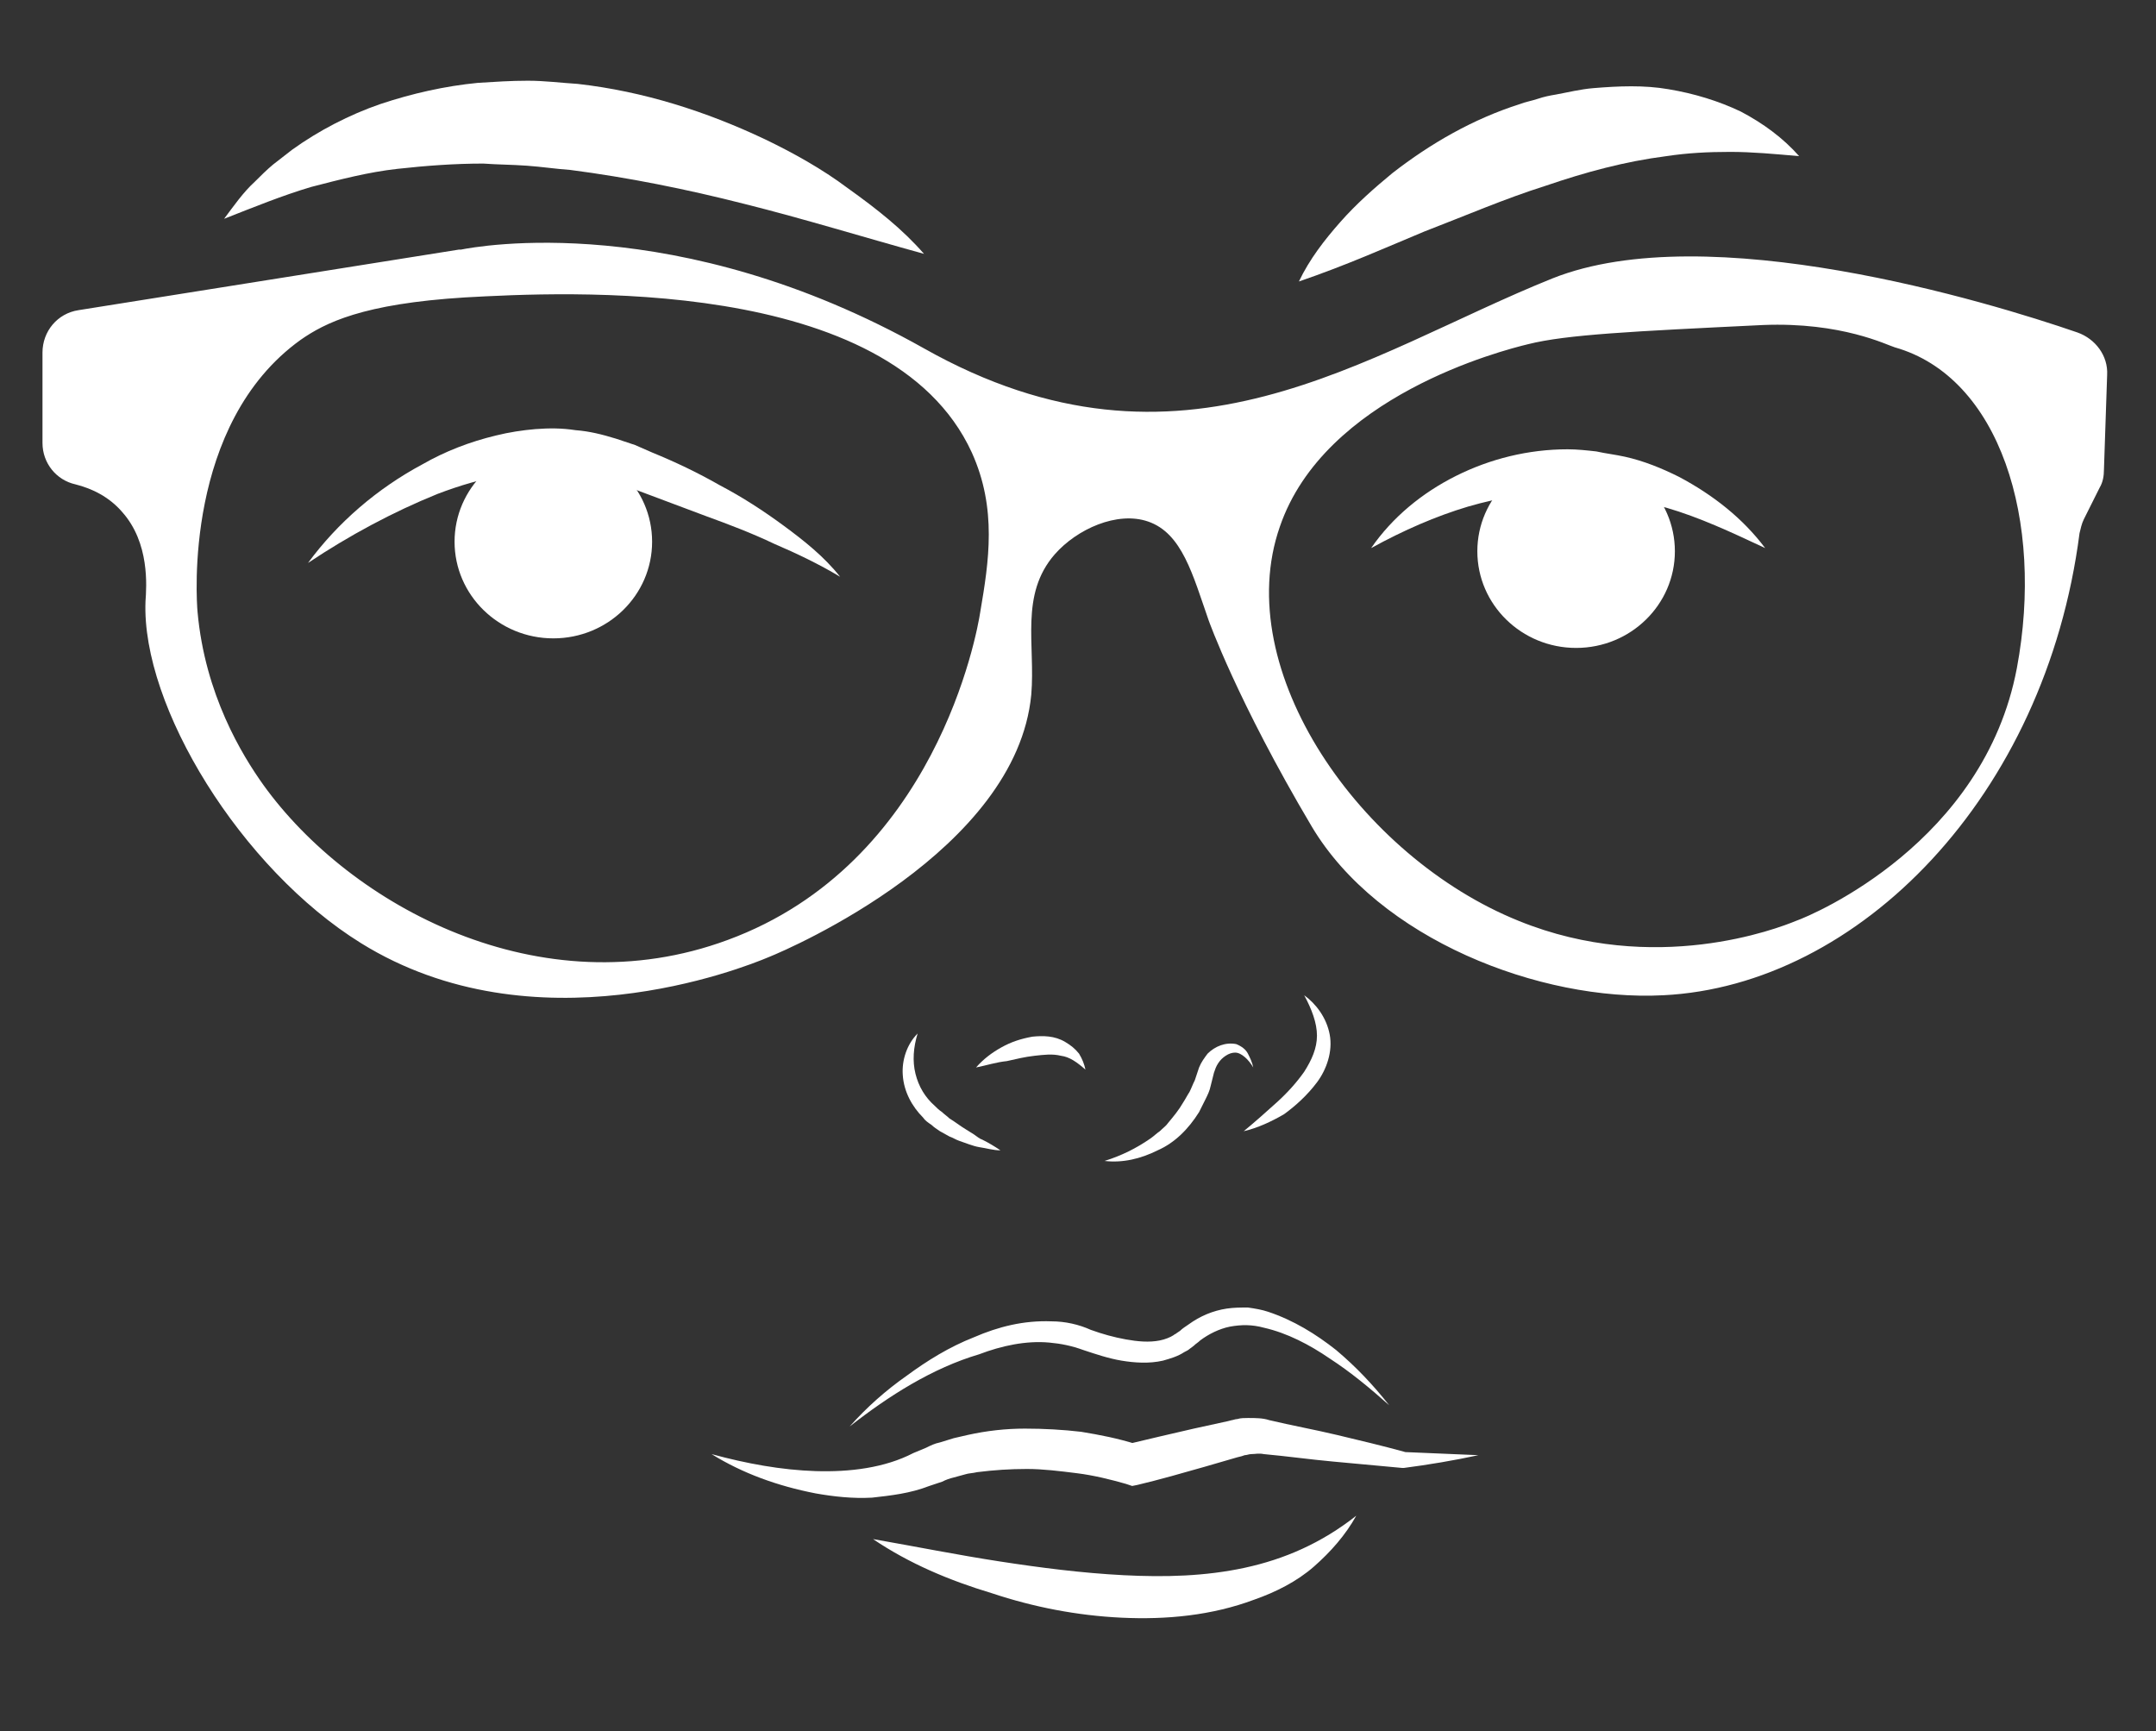 <?xml version="1.0" encoding="utf-8"?>
<!-- Generator: Adobe Illustrator 22.0.1, SVG Export Plug-In . SVG Version: 6.00 Build 0)  -->
<svg version="1.1" id="Layer_1" xmlns="http://www.w3.org/2000/svg" xmlns:xlink="http://www.w3.org/1999/xlink" x="0px" y="0px"
	 viewBox="0 0 203 163" style="enable-background:new 0 0 203 163;" xml:space="preserve">
<rect x="0" y="0" width="203" height="163" fill="#333333" stroke="none"/>
<style type="text/css">
	.st0{fill:#FFFFFF;}
</style>
<g id="face">
	<path class="st0" d="M29,53c2.8-3.8,6.5-7,10.8-9.3c2.1-1.2,4.4-2.1,6.9-2.7c1.2-0.3,2.5-0.5,3.7-0.6c1.3-0.1,2.5-0.1,3.8,0.1
		c1.3,0.1,2.5,0.4,3.8,0.8c0.6,0.2,1.2,0.4,1.8,0.6l1.6,0.7c2.2,0.9,4.3,1.9,6.4,3.1c2.1,1.1,4.1,2.4,6,3.8c1.9,1.4,3.8,2.9,5.3,4.8
		c-2-1.2-4.1-2.2-6.2-3.1c-2.1-1-4.2-1.8-6.4-2.6c-2.1-0.8-4.3-1.6-6.4-2.4l-1.6-0.6c-0.5-0.2-1-0.3-1.5-0.5c-1-0.3-2-0.5-3.1-0.6
		c-4.2-0.5-8.5,0.4-12.7,2C37,48.2,32.9,50.4,29,53z"/>
	<path class="st0" d="M129.1,51.6c2-2.9,4.8-5.2,8-6.8s6.8-2.5,10.5-2.5c0.9,0,1.8,0.1,2.7,0.2c0.9,0.2,1.8,0.3,2.7,0.5
		c1.8,0.4,3.5,1.1,5.1,1.9c3.2,1.7,6,3.9,8.1,6.7c-3.2-1.5-6.2-2.9-9.3-3.8c-0.4-0.1-0.8-0.2-1.2-0.3l-1.2-0.3
		c-0.8-0.1-1.5-0.4-2.3-0.5c-1.5-0.3-3.1-0.4-4.7-0.4c-3.1,0-6.2,0.5-9.3,1.4C135.2,48.6,132.2,49.9,129.1,51.6z"/>
	<ellipse class="st0" cx="52.1" cy="51" rx="9.3" ry="9.1"/>
	<ellipse class="st0" cx="148.4" cy="51.9" rx="9.3" ry="9.1"/>
	<path class="st0" d="M86.4,97.3c-0.4,1.3-0.5,2.6-0.2,3.8c0.3,1.2,0.9,2.2,1.8,3c0.2,0.2,0.4,0.4,0.7,0.6c0.2,0.2,0.5,0.4,0.7,0.6
		c0.5,0.3,1,0.7,1.5,1c0.3,0.2,0.5,0.3,0.8,0.5s0.5,0.4,0.8,0.5c0.6,0.3,1.1,0.6,1.7,1c-0.7,0-1.3-0.2-2-0.3
		c-0.6-0.1-1.3-0.4-1.9-0.6c-0.3-0.1-0.6-0.3-0.9-0.4l-0.9-0.5c-0.3-0.2-0.6-0.4-0.8-0.6c-0.3-0.2-0.6-0.4-0.8-0.7
		c-1-1-1.8-2.4-1.9-4C84.9,99.8,85.4,98.3,86.4,97.3z"/>
	<path class="st0" d="M117.1,106.5c1.1-0.9,2.1-1.8,3.1-2.7c1-0.9,1.9-1.9,2.6-2.9c0.7-1.1,1.2-2.2,1.2-3.4c0-1.2-0.5-2.5-1.2-3.8
		c1.1,0.8,2.1,2.1,2.4,3.7s-0.3,3.3-1.2,4.5c-0.9,1.2-2,2.2-3.1,3C119.7,105.6,118.4,106.2,117.1,106.5z"/>
	<path class="st0" d="M91.9,100.5c0.7-0.8,1.5-1.4,2.4-1.9s1.8-0.8,2.9-1c1-0.1,2.1-0.1,3.1,0.5c0.5,0.3,0.9,0.6,1.3,1.1
		c0.3,0.5,0.5,1,0.6,1.5c-0.8-0.7-1.5-1.2-2.3-1.3c-0.8-0.2-1.6-0.1-2.5,0s-1.7,0.3-2.6,0.5C93.8,100,92.9,100.3,91.9,100.5z"/>
	<path class="st0" d="M104,109.3c1.6-0.5,3-1.2,4.3-2.1c0.3-0.2,0.6-0.5,0.9-0.7c0.3-0.3,0.6-0.5,0.8-0.8c0.5-0.6,1-1.2,1.4-1.9
		c0.2-0.3,0.4-0.7,0.6-1c0.2-0.4,0.3-0.7,0.5-1.1l0.4-1.2c0.2-0.5,0.5-0.9,0.8-1.3c0.7-0.7,1.7-1.1,2.7-0.9c0.5,0.2,0.9,0.5,1.1,0.9
		s0.4,0.8,0.5,1.3c-0.4-0.7-1.1-1.4-1.7-1.4c-0.3,0-0.6,0.1-0.9,0.3c-0.3,0.2-0.5,0.4-0.7,0.7c-0.2,0.3-0.3,0.6-0.4,0.9l-0.3,1.2
		c-0.1,0.5-0.3,0.9-0.5,1.3s-0.4,0.8-0.6,1.2c-1,1.6-2.3,2.9-3.9,3.6C107.4,109.1,105.7,109.5,104,109.3z"/>
	<path class="st0" d="M70.5,138.7"/>
	<path class="st0" d="M67,136.9c3.3,0.9,6.6,1.5,9.8,1.6c3.2,0.1,6.5-0.3,9.2-1.7l1.2-0.5c0.4-0.2,0.8-0.4,1.3-0.5l1.3-0.4
		c0.4-0.1,0.9-0.2,1.3-0.3c1.8-0.4,3.6-0.6,5.4-0.6s3.6,0.1,5.3,0.3c1.8,0.3,3.4,0.6,5.3,1.2H106c2.1-0.5,4.2-1,6.4-1.5l3.2-0.7
		l0.4-0.1c0.1,0,0.3-0.1,0.5-0.1c0.3-0.1,0.7-0.1,1-0.1c0.7,0,1.4,0,2,0.2c2.1,0.5,4.3,0.9,6.4,1.4s4.2,1,6.4,1.6h-0.2
		c2.4,0.1,4.7,0.2,7.1,0.3c-2.3,0.5-4.7,0.9-7,1.2l0,0H132c-2.2-0.2-4.4-0.4-6.5-0.6c-2.2-0.2-4.3-0.5-6.5-0.7c-0.5-0.1-0.8,0-1.2,0
		c-0.2,0-0.4,0.1-0.6,0.1l-0.3,0.1l-0.4,0.1l-3.1,0.9c-2.1,0.6-4.2,1.2-6.3,1.7l-0.5,0.1l-0.6-0.2c-1.4-0.4-3-0.8-4.6-1
		s-3.2-0.4-4.7-0.4c-1.6,0-3.1,0.1-4.7,0.3c-0.4,0.1-0.8,0.1-1.1,0.2l-1.1,0.3c-0.4,0.1-0.7,0.2-1.1,0.4l-1.2,0.4
		c-1.8,0.7-3.6,0.9-5.4,1.1c-1.8,0.1-3.6-0.1-5.3-0.4C73.2,139.9,69.9,138.7,67,136.9z"/>
	<path class="st0" d="M82.2,144.9c4,0.7,8,1.5,11.9,2.1s7.8,1.1,11.7,1.3c3.9,0.2,7.7,0.1,11.4-0.7c3.7-0.8,7.2-2.3,10.5-4.9
		c-1,1.8-2.4,3.4-4,4.8c-1.6,1.4-3.6,2.4-5.6,3.1c-4,1.5-8.3,1.9-12.5,1.7s-8.3-1-12.2-2.3C89.4,148.8,85.6,147.2,82.2,144.9z"/>
	<path class="st0" d="M80,134.3c1.6-1.8,3.4-3.4,5.4-4.8c1.9-1.4,4-2.7,6.3-3.6c2.3-1,4.7-1.6,7.3-1.5c1.3,0,2.6,0.3,3.7,0.8
		c1.1,0.4,2.2,0.7,3.3,0.9c1.1,0.2,2.2,0.3,3.2,0.1c0.5-0.1,1-0.3,1.3-0.5c0.1-0.1,0.2-0.1,0.3-0.2l0.3-0.2c0.2-0.2,0.5-0.4,0.8-0.6
		c1.1-0.8,2.3-1.3,3.6-1.5c0.7-0.1,1.3-0.1,2-0.1c0.7,0.1,1.3,0.2,1.9,0.4c2.4,0.8,4.5,2.1,6.4,3.6c1.9,1.6,3.5,3.3,5,5.2
		c-1.8-1.6-3.6-3.1-5.6-4.4c-1.9-1.3-4-2.4-6.2-2.9c-1.1-0.3-2.1-0.3-3.2-0.1c-1,0.2-2,0.7-2.8,1.3c-0.2,0.2-0.4,0.3-0.6,0.5
		L112,127c-0.1,0.1-0.3,0.2-0.5,0.3c-0.6,0.4-1.3,0.6-2,0.8c-1.3,0.3-2.7,0.2-3.9,0c-1.2-0.2-2.4-0.6-3.6-1
		c-1.1-0.4-2.1-0.6-3.2-0.7c-2.2-0.2-4.5,0.3-6.6,1.1C87.8,128.8,83.7,131.4,80,134.3z"/>
	<path class="st0" d="M122.3,26.5c1-2.1,2.4-3.9,3.9-5.6s3.2-3.2,4.9-4.6c3.6-2.8,7.6-5.1,12-6.5c0.5-0.2,1.1-0.3,1.7-0.5
		c0.6-0.2,1.1-0.3,1.7-0.4c1.1-0.2,2.3-0.5,3.5-0.6c2.4-0.2,4.8-0.3,7.1,0.1c2.4,0.4,4.7,1.1,6.8,2.1c2.1,1.1,4,2.5,5.5,4.2
		c-2.3-0.2-4.4-0.4-6.5-0.4s-4,0.1-6,0.4c-3.9,0.5-7.6,1.5-11.4,2.8c-3.8,1.2-7.5,2.8-11.4,4.3C130.5,23.3,126.7,25,122.3,26.5z"/>
	<path class="st0" d="M87,23.9c-5.8-1.6-11.3-3.3-16.9-4.7c-5.5-1.4-11-2.5-16.4-3.2c-1.4-0.1-2.7-0.3-4.1-0.4
		c-1.4-0.1-2.7-0.1-4.1-0.2c-2.7,0-5.4,0.2-8.1,0.5c-2.7,0.3-5.4,1-8.1,1.7c-2.7,0.8-5.4,1.9-8.2,3c0.9-1.2,1.8-2.5,2.9-3.5
		c0.5-0.5,1.1-1.1,1.7-1.6l1.8-1.4c2.5-1.8,5.4-3.3,8.3-4.3c3-1,6.1-1.7,9.2-2c1.6-0.1,3.1-0.2,4.7-0.2c1.6,0,3.1,0.2,4.7,0.3
		c6.2,0.7,12.1,2.6,17.6,5.2c2.7,1.3,5.4,2.8,7.8,4.6C82.6,19.7,85,21.6,87,23.9z"/>
</g>
<g id="glasses">
	<path class="st0" d="M146.2,26.2c-17.7,7.1-34.9,20.3-59.2,6.6c-23.3-13.1-42.1-9.6-43.6-9.3c-0.1,0-0.1,0-0.2,0L7.4,29.2
		c-2,0.3-3.4,2-3.4,4v8.5c0,1.9,1.3,3.5,3.1,3.9c1.6,0.4,3.2,1.2,4.4,2.6c2.6,2.9,2.3,7,2.2,8.4c-0.4,9.9,9,25.2,20.3,32.2
		c16.3,10.1,35.8,2.4,38.4,1.3c2-0.8,23.3-10,24.7-24.7c0.4-4.7-1.1-9.4,2.2-13.2c2.1-2.4,5.9-4.1,8.8-3.1c3.2,1.1,4.2,5,5.7,9.3
		c0,0,2.7,7.6,9.7,19.4c6.3,10.6,21.5,16.5,33.1,15.9c18.4-0.9,36-18.7,39.2-43.5c0.1-0.4,0.2-0.9,0.4-1.3l1.5-3
		c0.3-0.5,0.4-1.1,0.4-1.7l0.3-8.9c0.1-1.8-1.1-3.4-2.8-4C187.2,28.4,160.8,20.4,146.2,26.2z M92.3,57.6c-0.3,2-4.2,23.7-23.8,30.9
		C50.9,95,33,85.3,24.8,73.9c-2-2.8-5.5-8.5-6.2-16.3c-0.1-1.1-1.3-17.7,9.7-25.6c2.3-1.6,5.8-3.4,15.5-4c9.1-0.5,40-2.2,47.7,14.6
		C93.9,47.9,93.1,52.9,92.3,57.6z M189.9,62.9c-3.1,16.4-19.1,23.2-20.8,23.8c-1.7,0.7-13.3,5.2-26.1,0c-14.9-6-27.2-23.6-22.5-37.1
		c4.2-12.3,20.9-16.6,23.4-17.2c3.6-0.9,9.7-1.2,22.1-1.8c7.4-0.3,11.7,1.9,12.4,2.1C188.3,35.5,192.5,49,189.9,62.9z"/>
</g>
</svg>
